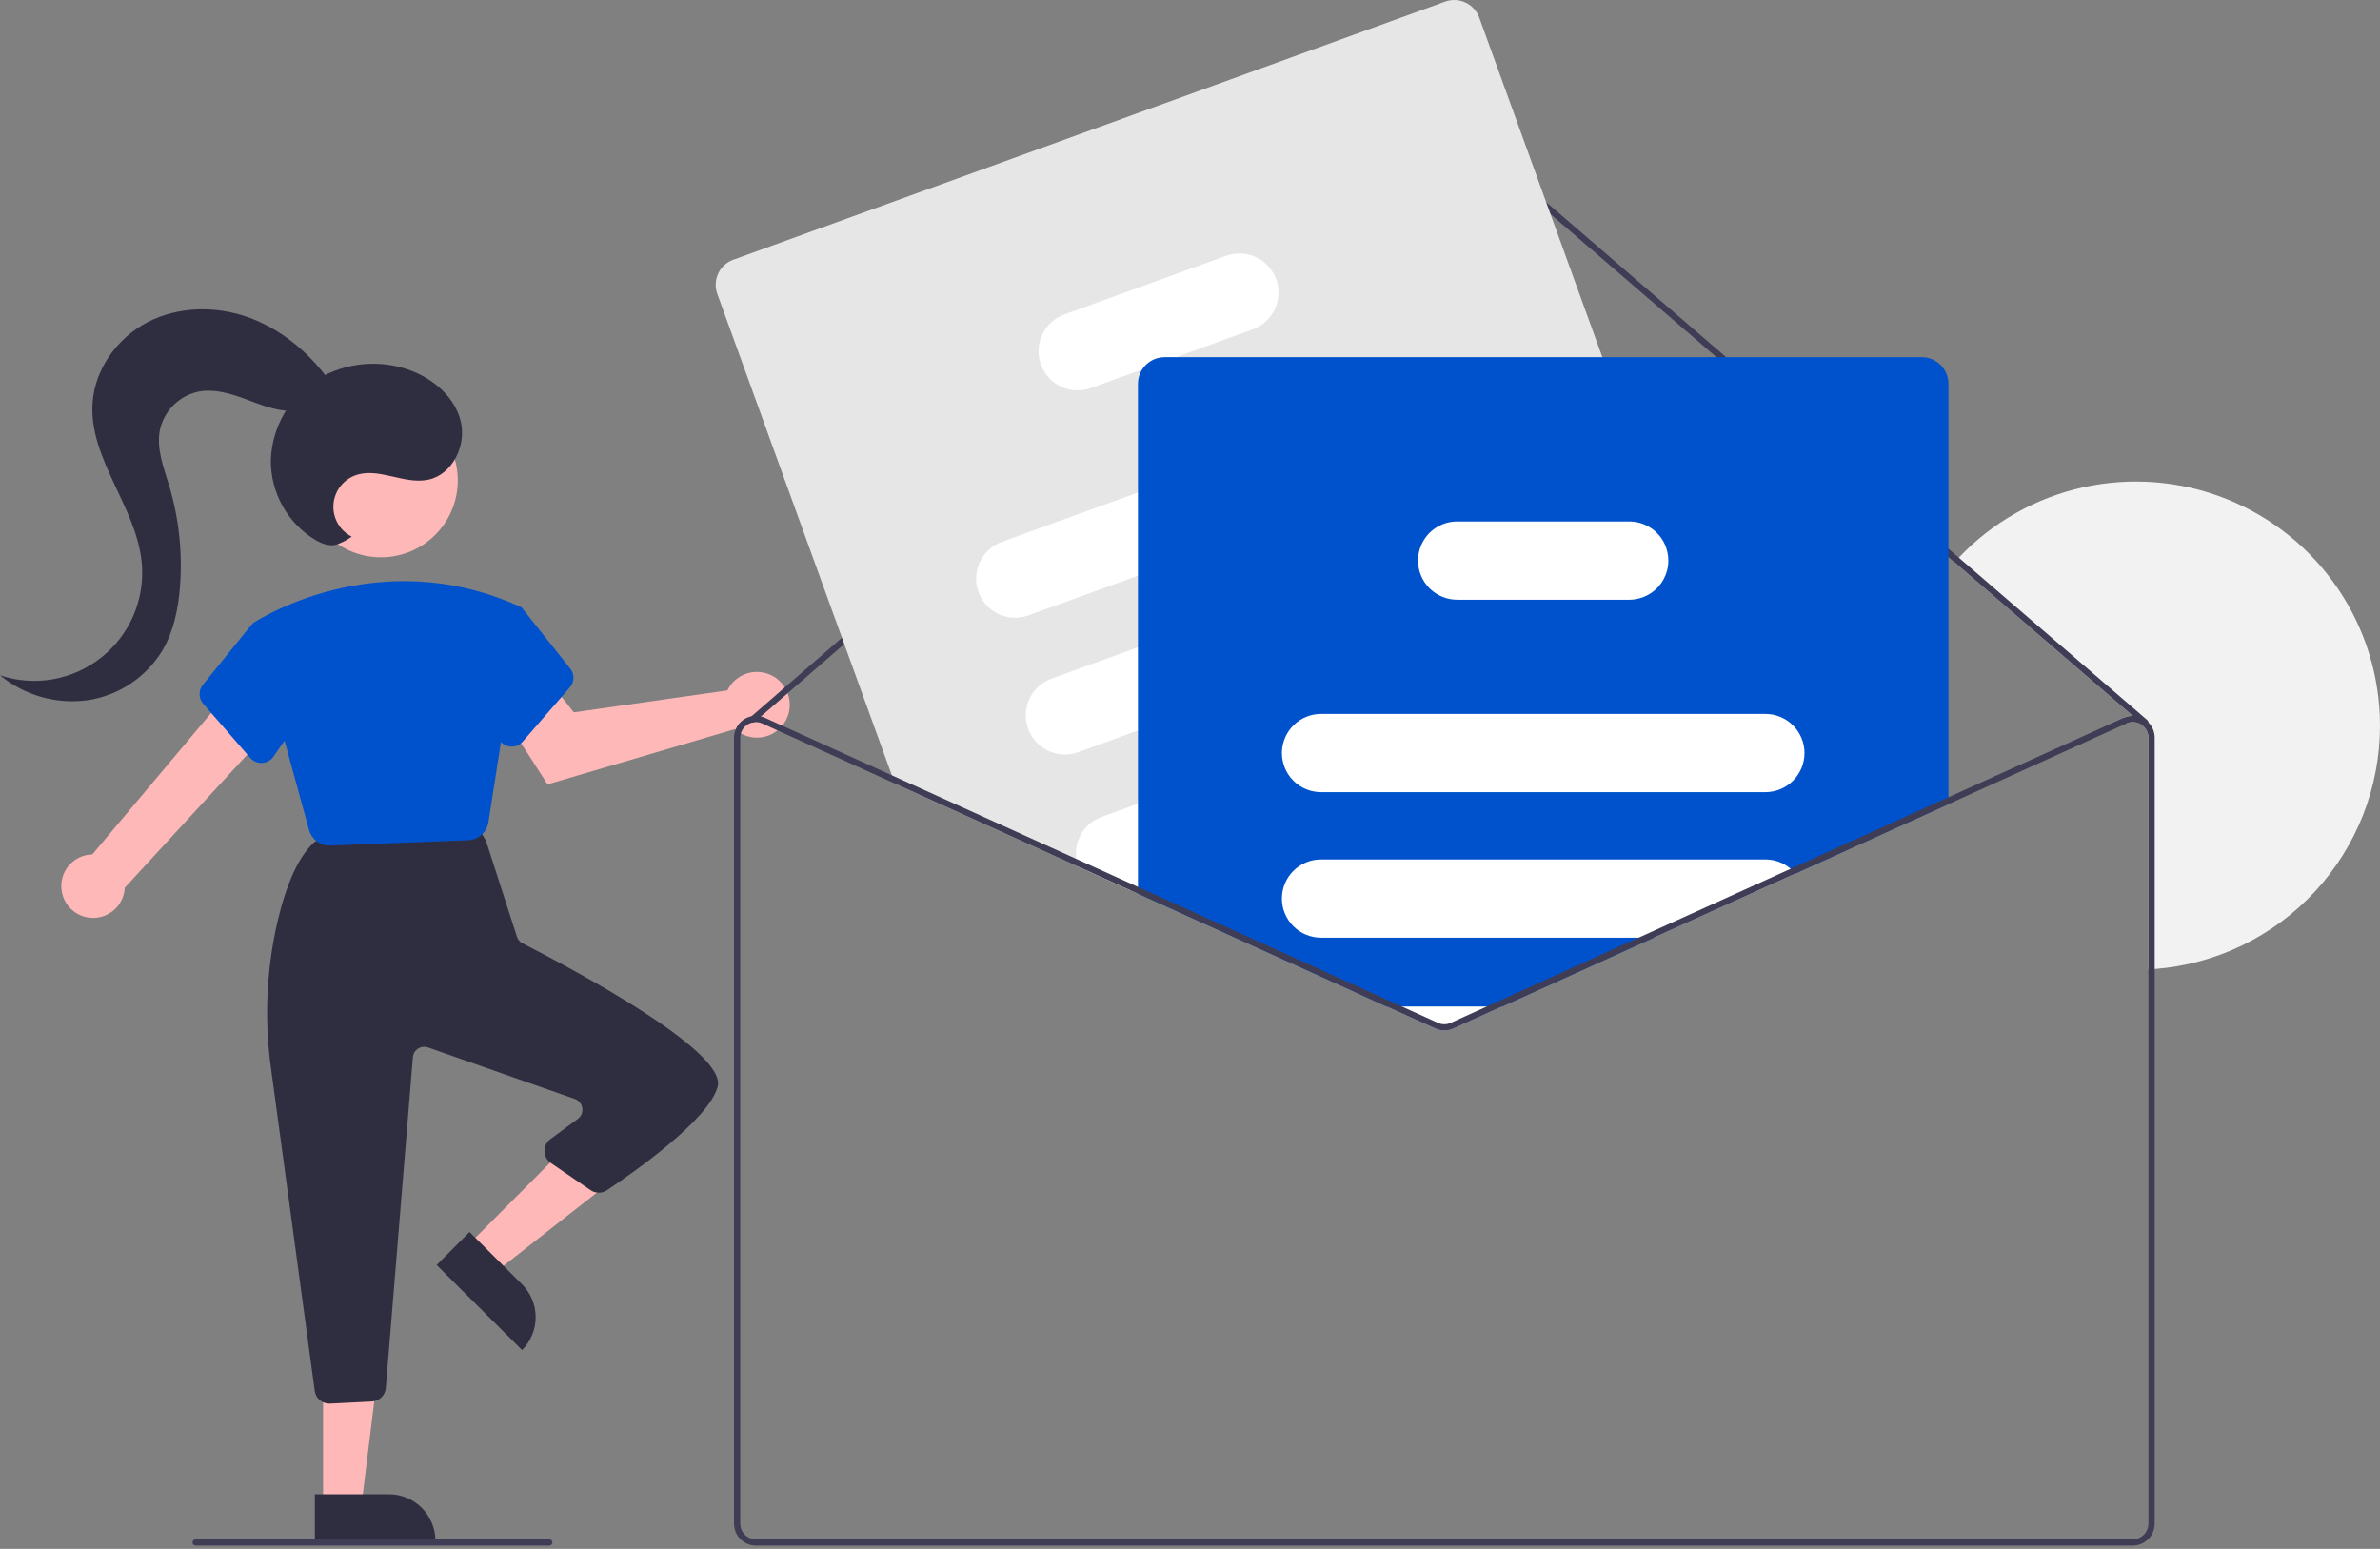 <svg width="544" height="354" viewBox="0 0 544 354" fill="none" xmlns="http://www.w3.org/2000/svg">
<rect x="0" y="0" width="544" height="354" fill="#808080" stroke="none"/>
<g clip-path="url(#clip0_1455_1896)">
<path d="M544 165.849C544.001 179.904 538.697 193.44 529.149 203.753C519.602 214.066 506.513 220.395 492.501 221.476C492.028 221.512 491.549 221.547 491.07 221.569V168.618C491.071 168.088 490.953 167.566 490.725 167.088C490.497 166.61 490.166 166.19 489.754 165.857C489.707 165.808 489.654 165.765 489.597 165.728C489.545 165.686 489.49 165.647 489.432 165.613C488.93 165.29 488.354 165.098 487.758 165.054C487.162 165.01 486.565 165.116 486.02 165.363L485.427 164.061C486.076 163.766 486.78 163.612 487.494 163.611L446.752 128.512C447.067 128.155 447.396 127.804 447.725 127.454C455.406 119.357 465.338 113.75 476.238 111.357C487.139 108.963 498.507 109.894 508.873 114.028C519.239 118.162 528.127 125.31 534.389 134.548C540.651 143.786 543.999 154.689 544 165.849Z" fill="#F2F2F2"/>
<path d="M14.146 203.892C13.944 202.857 13.971 201.79 14.225 200.766C14.479 199.742 14.955 198.787 15.619 197.967C16.282 197.147 17.117 196.482 18.066 196.02C19.014 195.558 20.052 195.309 21.106 195.292L53.266 157.008L61.295 167.274L28.52 202.903C28.432 204.677 27.697 206.356 26.453 207.624C25.209 208.892 23.544 209.659 21.772 209.781C20 209.903 18.246 209.371 16.84 208.286C15.435 207.2 14.476 205.637 14.146 203.892H14.146Z" fill="#FFB8B8"/>
<path d="M166.863 156.771C166.638 157.097 166.439 157.44 166.267 157.797L131.152 162.816L125.819 156.046L114.551 162.758L125.143 179.273L167.97 166.649C169.1 167.672 170.515 168.327 172.027 168.526C173.538 168.725 175.074 168.46 176.431 167.765C177.788 167.07 178.901 165.978 179.622 164.635C180.343 163.292 180.639 161.761 180.469 160.246C180.299 158.732 179.672 157.304 178.671 156.154C177.67 155.004 176.343 154.186 174.866 153.809C173.389 153.432 171.832 153.513 170.403 154.043C168.973 154.572 167.738 155.524 166.863 156.771Z" fill="#FFB8B8"/>
<path d="M106.88 284.683L113.094 290.87L139.917 269.847L130.745 260.715L106.88 284.683Z" fill="#FFB8B8"/>
<path d="M119.333 308.573L99.803 289.128L107.316 281.582L119.3 293.515C120.291 294.501 121.078 295.673 121.616 296.964C122.154 298.255 122.432 299.639 122.435 301.037C122.438 302.436 122.166 303.821 121.633 305.114C121.101 306.407 120.319 307.582 119.333 308.573L119.333 308.573Z" fill="#2F2E41"/>
<path d="M73.849 344.03H82.618L86.789 310.206H73.847L73.849 344.03Z" fill="#FFB8B8"/>
<path d="M99.529 352.172L71.97 352.173L71.969 341.525L88.881 341.524C90.279 341.524 91.664 341.799 92.956 342.334C94.248 342.869 95.422 343.654 96.41 344.642C97.399 345.631 98.184 346.805 98.719 348.097C99.254 349.389 99.529 350.773 99.529 352.172Z" fill="#2F2E41"/>
<path d="M71.942 317.906L61.954 244.243C60.391 233.111 60.876 221.786 63.385 210.828C65.435 202.022 68.204 195.922 71.616 192.698C72.154 192.193 72.843 191.878 73.578 191.802L106.556 188.367C107.192 188.302 107.832 188.419 108.403 188.705C108.975 188.99 109.453 189.432 109.782 189.979L110.866 191.786C110.998 192.005 111.104 192.239 111.183 192.482L118.155 214.097C118.259 214.424 118.427 214.727 118.649 214.988C118.871 215.249 119.143 215.463 119.449 215.618C130.427 221.223 166.087 240.143 164.046 248.306C162.128 255.976 144.176 268.412 138.72 272.041C138.164 272.412 137.51 272.608 136.841 272.603C136.173 272.598 135.522 272.392 134.972 272.012L125.914 265.815C125.472 265.513 125.109 265.109 124.855 264.637C124.601 264.165 124.463 263.639 124.454 263.104C124.444 262.568 124.563 262.038 124.801 261.557C125.038 261.077 125.387 260.66 125.819 260.342L132.065 255.74C132.447 255.458 132.745 255.078 132.927 254.639C133.109 254.201 133.168 253.721 133.098 253.251C133.027 252.781 132.83 252.34 132.528 251.974C132.225 251.608 131.828 251.331 131.38 251.174L97.835 239.404C97.459 239.272 97.057 239.228 96.66 239.275C96.264 239.323 95.884 239.46 95.549 239.678C95.214 239.895 94.934 240.186 94.729 240.529C94.525 240.872 94.401 241.257 94.369 241.655L88.184 317.25C88.115 318.06 87.756 318.819 87.172 319.385C86.588 319.951 85.818 320.286 85.006 320.328L75.436 320.807C75.378 320.81 75.32 320.811 75.262 320.811C74.45 320.814 73.665 320.521 73.053 319.986C72.442 319.451 72.047 318.712 71.942 317.906Z" fill="#2F2E41"/>
<path d="M87.067 127.378C96.769 127.378 104.635 119.513 104.635 109.811C104.635 100.108 96.769 92.243 87.067 92.243C77.365 92.243 69.499 100.108 69.499 109.811C69.499 119.513 77.365 127.378 87.067 127.378Z" fill="#FFB8B8"/>
<path d="M70.635 189.689L57.704 142.507L57.925 142.357C58.203 142.17 86.076 123.765 118.709 138.597L119.301 138.937L111.638 187.909C111.471 189.026 110.919 190.051 110.078 190.805C109.236 191.559 108.158 191.996 107.029 192.041L75.498 193.253C75.434 193.256 75.371 193.257 75.308 193.257C74.245 193.26 73.211 192.911 72.366 192.266C71.521 191.621 70.913 190.715 70.635 189.689Z" fill="#0052CC"/>
<path d="M57.212 173.223L46.442 160.838C45.923 160.243 45.631 159.484 45.617 158.695C45.603 157.905 45.868 157.137 46.366 156.524L57.625 142.615L66.267 144.972L70.85 161.01L62.495 172.946C62.203 173.365 61.82 173.711 61.374 173.958C60.927 174.206 60.43 174.348 59.921 174.373C59.86 174.376 59.8 174.377 59.741 174.377C59.261 174.378 58.787 174.276 58.35 174.076C57.914 173.877 57.526 173.586 57.212 173.223Z" fill="#0052CC"/>
<path d="M116.769 170.643C116.259 170.618 115.762 170.476 115.316 170.229C114.869 169.981 114.486 169.635 114.195 169.216L105.84 157.28L109.858 140.398L117.816 138.228L119.301 138.937L130.324 152.794C130.821 153.407 131.086 154.176 131.072 154.965C131.058 155.754 130.766 156.513 130.247 157.108L119.477 169.494C119.164 169.857 118.776 170.148 118.339 170.347C117.903 170.546 117.428 170.648 116.949 170.647C116.889 170.647 116.829 170.646 116.769 170.643Z" fill="#0052CC"/>
<path d="M491.07 165.113C491.077 165.291 491.015 165.465 490.898 165.599C490.775 165.743 490.6 165.833 490.41 165.847C490.221 165.862 490.034 165.801 489.89 165.678L487.494 163.611L446.752 128.513L332.481 30.056C331.829 29.498 330.999 29.192 330.141 29.193C329.283 29.194 328.453 29.503 327.803 30.063L173.92 163.754L172.533 164.955C172.479 165.003 172.419 165.041 172.354 165.07C172.239 165.121 172.113 165.14 171.989 165.127C171.81 165.108 171.645 165.024 171.524 164.891C171.462 164.821 171.414 164.739 171.384 164.65C171.353 164.561 171.341 164.467 171.347 164.373C171.353 164.28 171.377 164.188 171.419 164.104C171.46 164.02 171.518 163.944 171.588 163.883L171.781 163.711L326.866 28.983C327.777 28.2 328.938 27.769 330.139 27.766C331.34 27.763 332.503 28.19 333.418 28.969L447.725 127.454L490.82 164.591C490.895 164.656 490.956 164.736 490.999 164.826C491.042 164.915 491.066 165.013 491.07 165.113Z" fill="#3F3D56"/>
<path d="M404.187 186.235L402.305 181.056L395.825 163.174L381.863 124.672L366.256 81.634L338.11 4.006C337.557 2.492 336.427 1.259 334.967 0.576C333.507 -0.106 331.836 -0.182 330.32 0.365L167.59 59.367C166.076 59.92 164.842 61.05 164.16 62.51C163.477 63.97 163.402 65.641 163.949 67.157L203.854 177.208L204.533 179.089L246.42 198.072L258.193 203.408L260.103 204.274L309.95 226.869L311.881 226.168L344.576 214.316L393.894 196.434L400.539 194.024C402.054 193.472 403.288 192.343 403.972 190.883C404.656 189.423 404.733 187.751 404.187 186.235Z" fill="#E6E6E6"/>
<path d="M335.95 94.566C335.138 92.338 333.476 90.523 331.328 89.519C329.18 88.514 326.721 88.403 324.491 89.209L260.103 112.562L229.01 123.835C227.905 124.234 226.89 124.847 226.022 125.639C225.155 126.431 224.452 127.386 223.953 128.45C223.455 129.514 223.171 130.665 223.118 131.839C223.065 133.012 223.244 134.185 223.644 135.289C224.045 136.393 224.659 137.408 225.452 138.275C226.244 139.142 227.2 139.844 228.265 140.341C229.329 140.839 230.481 141.121 231.654 141.173C232.828 141.225 234 141.045 235.104 140.643L260.103 131.581L330.593 106.024C332.82 105.213 334.635 103.551 335.64 101.403C336.644 99.254 336.755 96.796 335.95 94.566Z" fill="white"/>
<path d="M347.287 125.837C346.475 123.609 344.813 121.794 342.665 120.79C340.517 119.786 338.058 119.674 335.828 120.48L324.92 124.435L260.103 147.939L240.347 155.099C238.119 155.909 236.304 157.57 235.3 159.717C234.297 161.865 234.186 164.323 234.994 166.551C235.802 168.78 237.461 170.597 239.608 171.602C241.754 172.608 244.212 172.721 246.441 171.915L260.103 166.958L341.93 137.289C342.115 137.224 342.294 137.146 342.473 137.067C344.551 136.156 346.204 134.488 347.098 132.403C347.992 130.318 348.059 127.971 347.287 125.837Z" fill="white"/>
<path d="M358.745 157.438C357.935 155.21 356.275 153.395 354.128 152.391C351.981 151.387 349.523 151.275 347.294 152.081L316.702 163.174L293.019 171.765L260.103 183.695L251.806 186.707C249.888 187.405 248.267 188.737 247.209 190.483C246.152 192.228 245.722 194.283 245.99 196.306C246.072 196.908 246.216 197.5 246.42 198.072L258.193 203.408L260.103 202.714H260.117L319.849 181.056L353.388 168.897C355.617 168.086 357.434 166.425 358.438 164.276C359.443 162.127 359.553 159.668 358.745 157.438H358.745Z" fill="white"/>
<path d="M291.703 63.824C290.892 61.596 289.229 59.781 287.081 58.776C284.933 57.772 282.475 57.66 280.245 58.466L243.265 71.87C241.037 72.68 239.222 74.341 238.218 76.489C237.215 78.636 237.104 81.094 237.912 83.323C238.72 85.551 240.379 87.368 242.526 88.374C244.672 89.379 247.13 89.492 249.359 88.686L261.061 84.445L268.807 81.634L286.346 75.275C288.574 74.465 290.389 72.804 291.393 70.657C292.397 68.51 292.509 66.053 291.703 63.824Z" fill="white"/>
<path d="M439.277 81.634H266.182C265.161 81.635 264.157 81.893 263.262 82.384C262.367 82.875 261.61 83.584 261.061 84.445C260.434 85.419 260.101 86.554 260.103 87.714V204.274L309.95 226.869L316.974 230.052L328.067 235.08C328.717 235.374 329.422 235.526 330.135 235.526C330.848 235.526 331.552 235.374 332.202 235.08L343.296 230.052L378.015 214.316L410.374 199.646L445.357 183.796V87.714C445.356 86.101 444.715 84.556 443.575 83.416C442.435 82.276 440.89 81.635 439.277 81.634Z" fill="#0052CC"/>
<path d="M403.514 163.174H301.946C299.636 163.176 297.417 164.071 295.753 165.672C294.089 167.274 293.109 169.457 293.019 171.765C293.007 171.881 293.003 171.998 293.005 172.115C293.008 174.485 293.951 176.758 295.627 178.434C297.303 180.11 299.576 181.053 301.946 181.056H403.514C405.885 181.056 408.159 180.114 409.836 178.437C411.513 176.761 412.455 174.486 412.455 172.115C412.455 169.744 411.513 167.47 409.836 165.793C408.159 164.116 405.885 163.174 403.514 163.174Z" fill="white"/>
<path d="M409.301 198.566C407.688 197.187 405.636 196.43 403.514 196.434H301.946C299.575 196.434 297.3 197.376 295.624 199.053C293.947 200.73 293.005 203.004 293.005 205.375C293.005 207.746 293.947 210.021 295.624 211.697C297.3 213.374 299.575 214.316 301.946 214.316H378.015L410.374 199.646C410.047 199.256 409.688 198.895 409.301 198.566Z" fill="white"/>
<path d="M316.974 230.052L328.067 235.08C328.717 235.374 329.422 235.526 330.135 235.526C330.848 235.526 331.552 235.374 332.202 235.08L343.296 230.052H316.974Z" fill="white"/>
<path d="M380.797 125.058C380.168 123.337 379.025 121.85 377.523 120.8C376.021 119.75 374.233 119.186 372.4 119.185H333.06C331.343 119.187 329.662 119.683 328.218 120.614C326.775 121.545 325.63 122.871 324.92 124.435C324.391 125.594 324.117 126.853 324.119 128.126C324.123 130.496 325.066 132.769 326.742 134.445C328.418 136.121 330.69 137.064 333.06 137.067H372.4C373.838 137.067 375.255 136.72 376.531 136.056C377.807 135.391 378.903 134.429 379.727 133.25C380.551 132.071 381.079 130.711 381.265 129.285C381.452 127.859 381.291 126.409 380.797 125.058Z" fill="white"/>
<path d="M374.546 214.316L339.826 230.052L331.608 233.779C331.145 233.987 330.643 234.095 330.135 234.095C329.627 234.095 329.124 233.987 328.661 233.779L320.443 230.052H316.974L328.068 235.08C328.717 235.374 329.422 235.526 330.135 235.526C330.848 235.526 331.552 235.374 332.202 235.08L343.296 230.052L378.015 214.316H374.546ZM374.546 214.316L339.826 230.052L331.608 233.779C331.145 233.987 330.643 234.095 330.135 234.095C329.627 234.095 329.124 233.987 328.661 233.779L320.443 230.052H316.974L328.068 235.08C328.717 235.374 329.422 235.526 330.135 235.526C330.848 235.526 331.552 235.374 332.202 235.08L343.296 230.052L378.015 214.316H374.546ZM374.546 214.316L339.826 230.052L331.608 233.779C331.145 233.987 330.643 234.095 330.135 234.095C329.627 234.095 329.124 233.987 328.661 233.779L320.443 230.052H316.974L328.068 235.08C328.717 235.374 329.422 235.526 330.135 235.526C330.848 235.526 331.552 235.374 332.202 235.08L343.296 230.052L378.015 214.316H374.546ZM491.07 165.113C490.806 164.85 490.516 164.615 490.205 164.412C489.502 163.956 488.696 163.685 487.861 163.624C487.025 163.563 486.188 163.713 485.427 164.061L409.301 198.566L374.546 214.316L339.826 230.052L331.608 233.779C331.145 233.987 330.643 234.095 330.135 234.095C329.627 234.095 329.124 233.987 328.661 233.779L320.443 230.052L311.881 226.168L260.117 202.714L260.103 202.707L245.99 196.306L203.854 177.208L174.843 164.061C174.548 163.925 174.238 163.822 173.92 163.754C173.22 163.579 172.488 163.564 171.781 163.711C170.65 163.942 169.633 164.557 168.903 165.451C168.172 166.345 167.771 167.463 167.769 168.618V348.243C167.77 349.57 168.298 350.843 169.237 351.782C170.176 352.72 171.448 353.248 172.776 353.25H487.494C488.821 353.248 490.094 352.72 491.033 351.782C491.971 350.843 492.499 349.57 492.501 348.243V168.618C492.503 167.307 491.989 166.048 491.07 165.113V165.113ZM491.07 348.243C491.07 349.191 490.693 350.101 490.022 350.771C489.352 351.442 488.442 351.819 487.494 351.819H172.776C171.827 351.819 170.918 351.442 170.247 350.771C169.577 350.101 169.2 349.191 169.199 348.243V168.618C169.2 168.02 169.35 167.432 169.636 166.907C169.922 166.382 170.335 165.937 170.837 165.613C171.191 165.387 171.58 165.223 171.989 165.127C172.109 165.101 172.231 165.082 172.354 165.07C172.493 165.05 172.634 165.04 172.776 165.041C173.284 165.042 173.787 165.152 174.249 165.363L204.533 179.089L246.42 198.072L258.193 203.408L260.103 204.274L309.95 226.869L316.974 230.052L328.067 235.08C328.717 235.374 329.422 235.526 330.135 235.526C330.848 235.526 331.552 235.374 332.202 235.08L343.296 230.052L378.015 214.316L410.374 199.646L486.02 165.363C486.565 165.116 487.162 165.01 487.758 165.054C488.354 165.098 488.93 165.29 489.432 165.613C489.49 165.647 489.545 165.686 489.597 165.728C489.654 165.765 489.707 165.808 489.754 165.857C490.165 166.19 490.497 166.61 490.725 167.088C490.953 167.566 491.071 168.088 491.07 168.618L491.07 348.243ZM374.546 214.316L339.826 230.052L331.608 233.779C331.145 233.987 330.643 234.095 330.135 234.095C329.627 234.095 329.124 233.987 328.661 233.779L320.443 230.052H316.974L328.068 235.08C328.717 235.374 329.422 235.526 330.135 235.526C330.848 235.526 331.552 235.374 332.202 235.08L343.296 230.052L378.015 214.316H374.546ZM374.546 214.316L339.826 230.052L331.608 233.779C331.145 233.987 330.643 234.095 330.135 234.095C329.627 234.095 329.124 233.987 328.661 233.779L320.443 230.052H316.974L328.068 235.08C328.717 235.374 329.422 235.526 330.135 235.526C330.848 235.526 331.552 235.374 332.202 235.08L343.296 230.052L378.015 214.316H374.546ZM258.193 203.408L260.103 204.274V202.714L258.193 203.408ZM374.546 214.316L339.826 230.052L331.608 233.779C331.145 233.987 330.643 234.095 330.135 234.095C329.627 234.095 329.124 233.987 328.661 233.779L320.443 230.052H316.974L328.068 235.08C328.717 235.374 329.422 235.526 330.135 235.526C330.848 235.526 331.552 235.374 332.202 235.08L343.296 230.052L378.015 214.316H374.546Z" fill="#3F3D56"/>
<path d="M125.548 353.25H44.723C44.533 353.25 44.351 353.174 44.217 353.04C44.083 352.906 44.008 352.724 44.008 352.535C44.008 352.345 44.083 352.163 44.217 352.029C44.351 351.895 44.533 351.819 44.723 351.819H125.548C125.738 351.819 125.92 351.895 126.054 352.029C126.188 352.163 126.263 352.345 126.263 352.535C126.263 352.724 126.188 352.906 126.054 353.04C125.92 353.174 125.738 353.25 125.548 353.25Z" fill="#3F3D56"/>
<path d="M80.387 122.658C79.068 121.989 77.971 120.951 77.229 119.671C76.487 118.39 76.132 116.922 76.206 115.445C76.281 113.967 76.783 112.542 77.651 111.344C78.518 110.145 79.715 109.224 81.095 108.691C86.397 106.645 92.34 110.82 97.896 109.633C103.435 108.45 106.639 101.828 105.317 96.321C103.995 90.814 99.183 86.666 93.877 84.685C90.412 83.395 86.701 82.9 83.019 83.237C79.337 83.575 75.777 84.736 72.605 86.635C69.464 88.59 66.849 91.282 64.986 94.477C63.123 97.673 62.069 101.275 61.915 104.97C61.843 108.669 62.747 112.322 64.535 115.56C66.324 118.799 68.934 121.509 72.103 123.418C73.516 124.232 75.159 124.885 76.748 124.519C78.052 124.095 79.28 123.467 80.387 122.658Z" fill="#2F2E41"/>
<path d="M74.694 86.207C70.02 80.007 63.709 74.913 56.367 72.388C49.024 69.863 40.633 70.065 33.736 73.634C26.84 77.203 21.697 84.291 21.16 92.037C20.267 104.93 31.283 115.889 32.414 128.763C32.772 132.843 32.11 136.949 30.486 140.71C28.863 144.471 26.33 147.769 23.114 150.307C19.899 152.845 16.103 154.543 12.068 155.249C8.033 155.955 3.886 155.646 0 154.35C2.768 156.628 5.977 158.31 9.425 159.288C12.874 160.267 16.488 160.522 20.04 160.037C23.586 159.505 26.969 158.19 29.944 156.189C32.919 154.187 35.411 151.548 37.24 148.463C39.719 144.156 40.737 139.152 41.133 134.197C41.754 126.363 40.913 118.482 38.652 110.956C37.417 106.85 35.741 102.624 36.525 98.407C36.971 96.215 38.052 94.201 39.634 92.618C41.215 91.034 43.227 89.95 45.419 89.5C48.962 88.836 52.585 89.917 55.968 91.162C59.351 92.406 62.761 93.846 66.365 93.929C69.969 94.011 73.894 92.362 75.287 89.037L74.694 86.207Z" fill="#2F2E41"/>
</g>
<defs>
<clipPath id="clip0_1455_1896">
<rect width="544" height="353.25" fill="white"/>
</clipPath>
</defs>
</svg>
